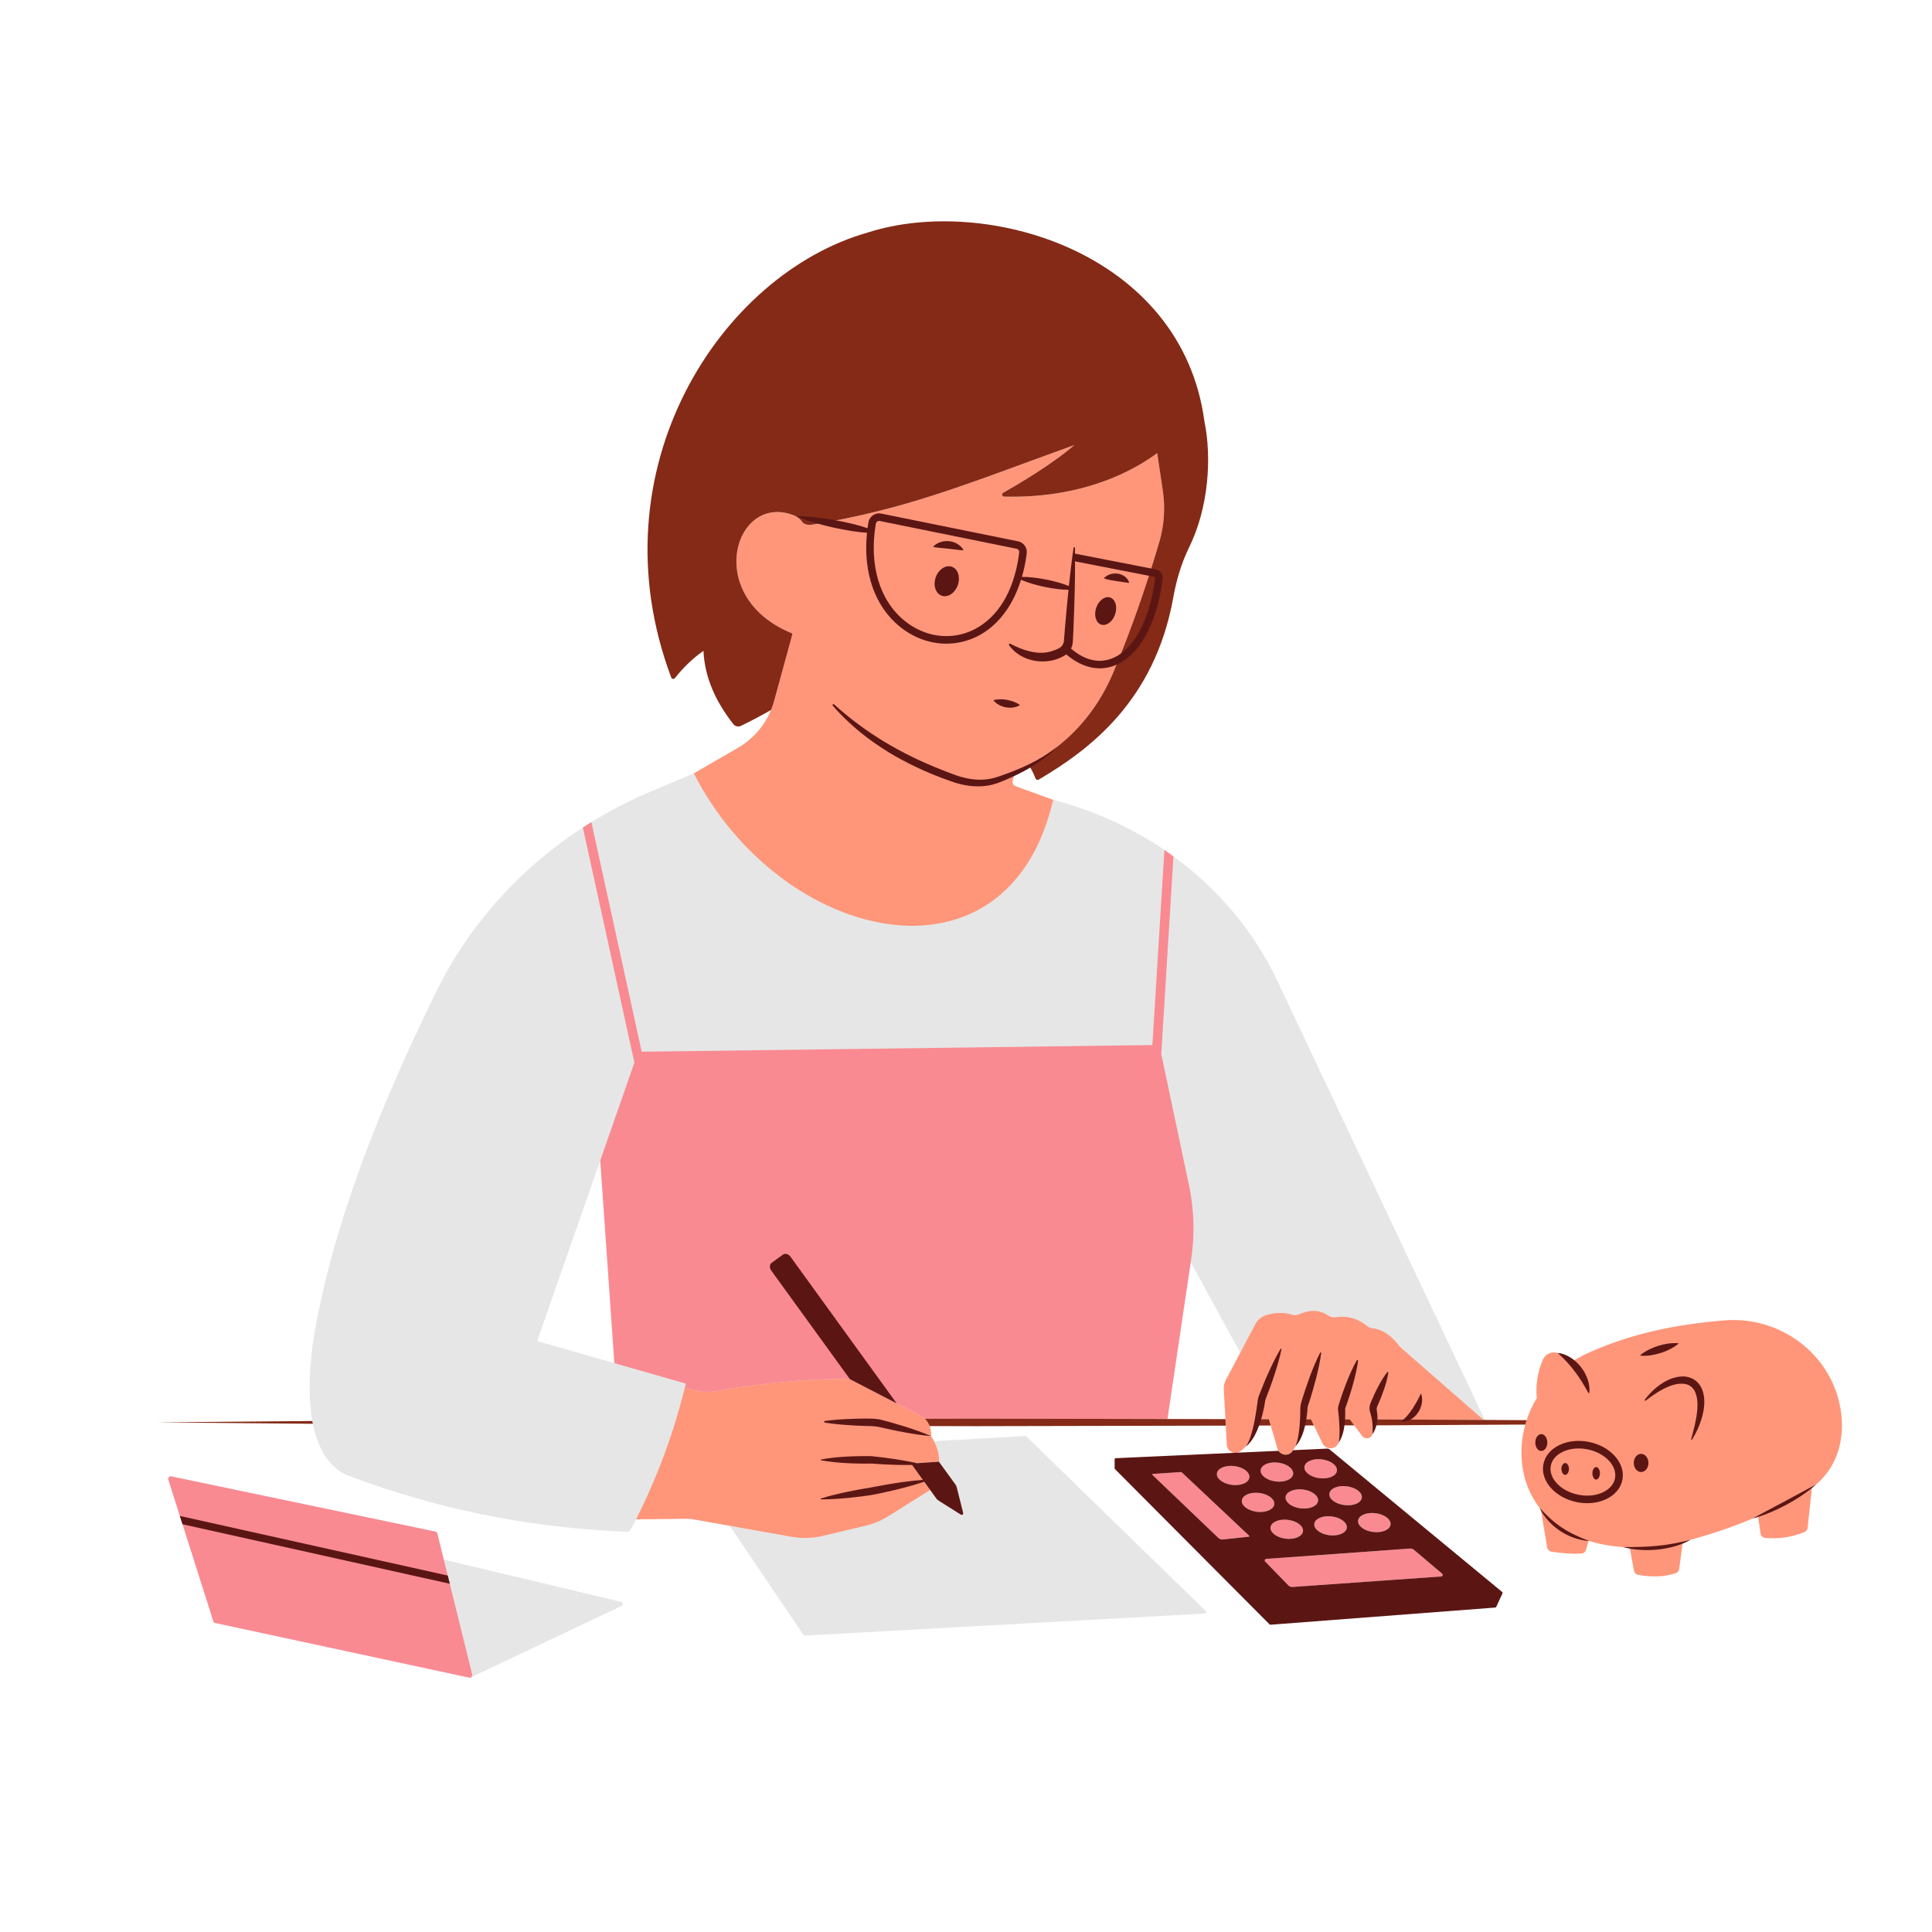 <svg xmlns="http://www.w3.org/2000/svg" xmlns:xlink="http://www.w3.org/1999/xlink" width="1000" zoomAndPan="magnify" viewBox="0 0 750 750" height="1000" preserveAspectRatio="xMidYMid meet" version="1.0"><defs><clipPath id="fbdfa8be07"><path d="M 66 88 L 714 88 L 714 651.75 L 66 651.75 Z M 66 88 " clip-rule="nonzero"/></clipPath><clipPath id="19aedb4887"><path d="M 65 319 L 561 319 L 561 651.75 L 65 651.75 Z M 65 319 " clip-rule="nonzero"/></clipPath><clipPath id="cf2c02dc42"><path d="M 60.848 85 L 593 85 L 593 554 L 60.848 554 Z M 60.848 85 " clip-rule="nonzero"/></clipPath></defs><g clip-path="url(#fbdfa8be07)"><path fill="#e6e6e6" d="M 712.773 546.484 C 709.09 525.266 690.609 512.012 669.141 513.758 C 649.867 515.352 634.031 518 617.262 525.773 C 615.68 526.512 612.938 528.098 611.477 529.004 C 608.586 526.375 603.77 525.551 603.781 525.562 C 601.484 525.234 599.965 526.383 598.977 528.75 C 597.004 533.422 596.523 537.586 597.02 542.82 C 595.391 545.52 593.867 548.602 592.895 551.613 L 591.727 551.645 L 576.383 551.223 L 496.031 381.098 C 496.02 381.074 496.008 381.055 496 381.031 C 495.93 380.875 495.863 380.723 495.781 380.566 C 486.562 361.23 472.59 344.84 455.531 332.438 C 454.371 331.582 453.215 330.77 452.016 329.953 C 449.625 328.328 447.176 326.785 444.676 325.316 C 443.086 324.379 441.469 323.48 439.84 322.605 C 435.695 320.391 431.43 318.371 427.051 316.582 C 425.824 316.082 424.586 315.598 423.34 315.129 C 422.391 314.773 421.441 314.438 420.496 314.105 C 416.469 312.68 412.516 311.438 408.832 310.5 L 393.301 305.816 C 392.434 305.512 391.973 304.566 392.211 303.684 L 392.871 300.902 C 395.027 299.891 398.645 297.902 400.699 296.695 C 401.488 298.008 401.676 299.391 402.242 300.863 C 402.426 301.375 403.031 301.613 403.504 301.336 C 422.844 289.934 446.68 272.18 453.941 231.812 C 455.164 225.055 457.098 217.289 460.125 211.133 C 467.82 195.469 468.051 177.59 465.211 163.781 C 456.41 97.715 382.648 78.5 337.117 93.191 C 287.762 107.379 236.742 167.68 260.5 260.922 C 260.668 261.586 261.535 261.781 261.961 261.242 C 265.156 257.191 269.684 253.406 273.895 250.43 C 274.367 260.691 277.676 270.922 284.594 279.711 C 285.281 280.59 286.527 280.879 287.543 280.379 C 291.688 278.367 296.895 276.414 300.539 274.297 C 298.293 282.742 292.836 288.223 287.012 291.605 L 269.328 300.227 L 268.422 300.609 L 252.422 307.355 C 246.414 309.891 240.586 312.766 234.953 315.953 C 233.137 316.984 231.336 318.043 229.562 319.137 L 229.562 319.141 C 229.559 319.141 229.559 319.141 229.559 319.141 C 228.465 319.824 227.359 320.523 226.27 321.234 C 203.145 336.227 183.965 356.824 171.109 381.5 C 170.73 382.219 170.371 382.953 170.004 383.684 C 169.773 384.137 169.535 384.59 169.309 385.047 C 162.742 398.398 156.645 411.633 151.086 424.727 C 137.602 456.504 127.395 487.445 122.125 517.129 C 121.102 523.34 120.484 529.234 120.277 534.734 C 120.109 539.148 120.215 543.297 120.617 547.133 C 120.645 547.41 120.66 547.699 120.691 547.973 C 120.703 548.07 120.719 548.156 120.73 548.25 C 120.871 549.406 121.031 550.539 121.23 551.629 L 121.438 552.711 C 122.836 559.602 125.406 565.176 129.316 569 C 130.617 570.273 132.066 571.355 133.672 572.227 C 144.848 576.547 156.266 580.25 167.922 583.355 C 172.539 584.582 177.195 585.715 181.891 586.754 C 183.5 587.109 185.105 587.469 186.727 587.801 C 201.879 590.922 217.43 593.012 233.391 594.082 C 236.652 594.305 239.926 594.496 243.227 594.625 C 243.93 594.656 244.594 594.281 244.922 593.66 C 245.023 593.461 245.125 593.262 245.227 593.066 C 245.793 591.984 246.352 590.906 246.91 589.812 L 265.852 589.562 C 267.113 589.551 268.379 589.656 269.602 589.867 L 283.281 592.312 L 311.914 634.695 C 312.016 634.859 312.207 634.945 312.398 634.93 L 377.262 631.359 L 467.75 626.379 C 468.223 626.34 468.434 625.762 468.105 625.43 L 398.453 557.641 C 398.387 557.586 398.316 557.547 398.246 557.52 C 398.18 557.496 398.109 557.48 398.039 557.48 L 385.809 558.164 L 362.566 559.457 C 362.234 558.812 361.855 558.152 361.434 557.484 C 361.488 556.129 361.34 554.828 360.883 553.59 L 379.008 553.629 L 477.047 552.781 L 477.273 560.664 C 477.363 562.363 478.289 563.906 479.777 564.09 L 433.473 566.211 C 433.223 566.223 433.016 566.434 433.016 566.684 L 432.949 569.871 C 432.949 569.992 433.016 570.121 433.094 570.188 L 492.66 629.934 C 492.75 630.039 492.895 630.078 493.027 630.078 L 579.438 623.715 C 579.625 623.703 579.77 623.598 579.848 623.441 L 582.266 618.23 C 582.348 618.035 582.309 617.797 582.148 617.668 L 516.098 562.93 C 515.969 562.824 515.203 562.602 515.098 562.602 L 501.113 563.457 C 501.441 562.969 502.367 561.414 502.684 560.824 C 502.684 560.863 502.668 560.902 502.645 560.926 C 504.641 558.703 505.355 555.984 506.027 553.105 L 510.418 553.012 L 513.758 559.805 C 514.23 560.793 515.465 561.211 515.504 561.223 C 519.016 560.973 521.109 555.324 520.859 552.73 L 525.766 552.734 L 529.07 556.906 C 530.199 558.43 531.875 558.332 532.43 556.516 C 533.125 555.492 533.469 553.898 533.773 552.664 L 538.723 552.629 L 592.898 552.438 C 592.137 555.094 591.422 558.426 591.25 561.254 C 590.645 570.332 592.734 577.91 597.996 584.66 C 597.914 584.578 598.508 585.961 598.73 586.367 L 601.098 599.867 C 601.242 600.695 601.875 601.34 602.703 601.484 C 606.676 602.156 609.18 602.41 612.98 602.227 C 613.809 602.188 614.508 601.609 614.742 600.832 L 615.25 597.641 C 615.371 597.652 625.422 599.871 630.461 600.16 C 630.461 600.16 632.355 600.566 633.273 600.723 L 634.715 608.918 C 634.875 609.711 635.492 610.34 636.297 610.5 C 641.516 611.418 645.297 611.84 649.82 610.301 C 650.504 610.062 650.98 609.445 651.086 608.734 L 652.578 599.148 C 653.578 598.746 655.672 597.445 655.672 597.445 C 663.496 595.406 680.574 589.035 680.512 589.074 C 681.207 588.879 682.266 588.539 682.949 588.316 L 683.719 594.453 C 683.852 595.32 684.547 596.02 685.43 596.109 C 690.641 596.609 694.895 596.078 699.906 594.023 C 700.578 593.762 701.023 593.129 701.105 592.422 L 702.621 578.012 C 703.199 577.098 705.207 575.148 705.219 575.137 C 714.047 567.586 714.68 557.426 712.773 546.484 Z M 238.488 529.172 L 214.965 522.438 L 208.328 520.539 L 208.449 520.453 L 208.617 520.34 L 208.617 520.336 L 208.621 520.332 L 218.703 491.48 L 233.016 450.512 L 235.73 447.848 L 241.707 527.457 Z M 477.953 536.809 C 477.387 537.859 477.125 539.07 477.191 540.266 L 478.102 552.164 L 449.297 552.164 L 458.449 496.223 L 462.238 489.984 L 465.496 495.93 L 481.477 525.121 L 481.48 525.113 L 481.484 525.113 Z M 478.973 565.062 C 479.355 564.984 480.184 563.711 480.527 563.477 C 481.305 562.977 482.105 562.316 482.906 561.438 C 484.301 560.422 485.316 558.922 486.172 557.426 C 486.895 556.121 487.137 553.969 487.637 552.59 L 493.547 552.57 L 496.496 562.328 C 496.59 562.656 497.082 563.672 497.254 563.934 Z M 241.324 623.406 L 182.922 651.098 C 182.867 651.082 182.402 651.223 182.125 651.164 L 83.836 629.734 C 83.484 629.664 83.203 629.414 83.102 629.074 L 66.754 575.465 C 66.531 574.742 67.164 574.039 67.898 574.188 L 167.797 595.801 C 168.164 595.875 168.457 596.168 168.547 596.535 L 172.289 605.434 L 241.16 621.848 C 241.91 622.027 242.027 623.066 241.324 623.406 Z M 241.324 623.406 " fill-opacity="1" fill-rule="nonzero"/></g><path fill="#ff967a" d="M 544.812 524.02 L 575.93 551.227 L 573.832 551.211 L 547.574 551.078 L 544.828 551.062 L 543.977 551.062 L 538.086 551.035 L 534.695 551.02 L 533.375 551.02 C 533.391 551.285 533.402 551.535 533.402 551.785 C 533.418 551.887 533.418 552.004 533.418 552.105 C 533.418 552.531 533.402 552.93 533.391 553.312 C 533.316 554.707 533.094 555.82 532.816 556.73 C 532.258 558.551 529.879 558.949 528.75 557.422 L 525.707 553.324 L 524.578 551.785 L 524.004 551.004 L 520.82 551.004 C 520.82 551.27 520.832 551.535 520.832 551.785 C 520.832 552.312 520.82 552.828 520.805 553.324 C 520.715 556.188 520.273 558.363 519.672 560.008 C 519.055 561.738 517.324 562.457 515.781 562.148 C 514.77 561.945 513.844 561.297 513.328 560.227 L 510.055 553.355 L 509.289 551.785 L 508.91 550.977 L 505.941 550.977 C 505.914 551.254 505.883 551.52 505.84 551.785 C 505.812 552.062 505.766 552.328 505.738 552.59 C 505.691 552.855 505.648 553.121 505.605 553.371 C 505.02 556.73 504.047 559.344 502.961 561.344 C 502.652 561.93 502.332 562.473 502.008 562.957 C 501.918 563.09 501.832 563.223 501.742 563.355 C 500.348 565.32 497.516 565.07 496.324 563.207 C 496.148 562.941 496 562.664 495.914 562.34 L 493.301 553.383 L 492.828 551.785 L 492.594 550.945 L 489.586 550.934 L 488.352 550.934 C 488.293 551.227 488.234 551.504 488.16 551.785 C 488.145 551.961 488.102 552.121 488.059 552.281 C 487.969 552.664 487.867 553.047 487.762 553.398 C 486.719 557.145 485.266 559.668 483.754 561.387 C 482.945 562.297 482.109 562.973 481.332 563.484 C 480.98 563.723 480.613 563.867 480.23 563.941 C 479.863 564.016 479.496 564.027 479.145 563.984 C 477.66 563.793 476.34 562.574 476.25 560.871 L 475.84 553.43 L 475.707 550.902 L 475.062 539.246 C 475.004 538.039 475.266 536.836 475.824 535.781 L 481.477 525.121 L 482.02 524.078 L 487.352 513.992 C 488.234 512.316 489.762 511.07 491.566 510.527 C 494.988 509.484 498.352 509.336 501.668 510.406 C 502.461 510.656 503.344 510.598 504.105 510.262 C 508.426 508.336 512.375 508.398 515.68 510.746 C 516.43 511.258 517.34 511.496 518.234 511.363 C 523.152 510.656 527.25 511.891 530.672 514.711 C 531.246 515.18 531.906 515.547 532.641 515.605 C 536.297 515.945 539.91 518.074 543.461 522.828 Z M 449.23 175.895 C 442.004 181.207 430.082 187.875 413.062 191.016 C 406.16 192.293 398.406 193 389.785 192.777 C 388.992 192.762 388.73 191.691 389.418 191.309 C 394.926 188.199 408.391 180.285 417.102 172.75 C 374 188.328 351.828 197.754 314.586 203.777 C 314.586 203.777 313.66 203.777 312.809 203.527 C 312.309 203.379 311.824 203.145 311.574 202.777 C 310.914 201.824 310.004 200.973 308.977 200.383 C 285.48 190.105 272.234 231.57 307.508 245.898 C 307.535 245.988 307.566 246.078 307.609 246.164 L 300.516 272.094 C 300.195 273.297 299.785 274.457 299.312 275.602 C 296.789 281.754 292.293 286.922 286.465 290.301 L 269.328 300.227 C 303.102 366.297 391.211 386.855 408.832 310.504 L 394.207 305.188 C 393.34 304.879 392.871 303.941 393.105 303.059 L 394.164 299.168 C 395.91 298.492 397.613 297.73 399.289 296.879 C 403.062 295 406.66 292.738 410.082 290.125 C 419.875 282.637 427.363 272.52 432.137 261.156 C 438.891 245.078 444.84 228.148 450.039 210.426 C 451.945 203.938 452.402 197.094 451.391 190.398 Z M 361.43 557.48 C 361.488 556.129 361.344 554.824 360.887 553.59 C 360.812 553.398 360.738 553.223 360.652 553.031 C 360.551 552.812 360.445 552.605 360.312 552.402 C 360.211 552.223 360.094 552.047 359.977 551.871 C 359.977 551.855 359.977 551.855 359.977 551.855 C 359.844 551.68 359.727 551.52 359.594 551.359 C 359.434 551.152 359.242 550.961 359.051 550.758 C 358.816 550.508 358.551 550.27 358.258 550.035 L 348.082 544.781 L 329.945 535.398 L 329.594 535.223 C 312.793 535.281 295.348 536.883 277.152 540.109 C 275.07 540.477 272.926 540.434 270.867 539.934 L 265.848 538.73 C 265.598 539.758 265.332 540.785 265.055 541.812 C 264.891 542.477 264.715 543.121 264.523 543.766 C 264.219 544.941 263.895 546.117 263.555 547.277 C 263.543 547.336 263.527 547.395 263.496 547.453 C 263.176 548.629 262.82 549.801 262.469 550.961 C 262.266 551.652 262.059 552.34 261.84 553.031 C 261.793 553.148 261.766 553.266 261.719 553.383 C 259.047 561.914 255.918 570.227 252.336 578.301 C 251.953 579.195 251.559 580.094 251.148 580.973 C 249.797 583.953 248.387 586.891 246.902 589.812 L 265.848 589.562 C 267.109 589.547 268.371 589.648 269.605 589.871 L 283.277 592.309 L 307.332 596.582 C 311.398 597.301 315.57 597.168 319.578 596.215 L 336.113 592.25 C 339.227 591.5 342.207 590.238 344.926 588.535 L 361.094 578.402 L 358.785 575.219 L 358.242 574.484 L 354.043 568.684 L 353.676 568.168 L 353.984 568.141 L 355.98 568.008 L 355.996 568.008 L 364.484 567.434 L 364.484 567.422 C 364.676 565.043 364.102 562.398 362.562 559.461 C 362.238 558.816 361.855 558.156 361.43 557.48 Z M 714.453 546.676 C 710.766 525.457 690.914 510.82 669.441 512.566 C 650.16 514.152 632.48 517.824 615.711 525.605 C 613.523 526.617 611.453 527.82 609.484 529.172 C 608.43 528.043 607.297 526.984 606.094 526 C 603.699 524.047 600.102 525.062 598.898 527.91 C 596.93 532.578 596.078 537.496 596.578 542.723 C 594.945 545.426 593.609 548.305 592.641 551.312 C 592.613 551.402 592.582 551.477 592.555 551.562 C 592.391 552.047 592.262 552.531 592.129 553.016 C 591.363 555.676 590.895 558.422 590.719 561.238 C 590.102 570.535 592.656 579.152 598.164 585.965 L 600.602 600.707 C 600.746 601.527 601.379 602.176 602.203 602.32 C 606.18 602.996 610.086 603.277 613.891 603.098 C 614.715 603.055 615.418 602.484 615.652 601.703 L 616.711 598.137 C 621.426 599.633 626.738 600.516 632.645 600.691 L 634.316 609.781 C 634.48 610.574 635.094 611.203 635.887 611.352 C 641.117 612.277 646.066 612.219 650.59 610.676 C 651.277 610.441 651.746 609.824 651.852 609.105 L 653.262 598.504 C 662.246 596.316 672.57 592.91 682.438 588.609 L 683.453 595.348 C 683.586 596.215 684.273 596.918 685.156 597.008 C 690.367 597.504 695.492 596.785 700.516 594.73 C 701.176 594.465 701.633 593.836 701.707 593.129 L 703.41 577.359 C 703.922 577.008 704.465 576.672 704.965 576.32 C 713.793 568.773 716.359 557.613 714.453 546.676 Z M 714.453 546.676 " fill-opacity="1" fill-rule="nonzero"/><g clip-path="url(#19aedb4887)"><path fill="#f98a92" d="M 453.211 550.859 L 379.008 550.711 L 359.051 550.758 C 358.816 550.508 358.551 550.27 358.258 550.035 L 348.082 544.781 L 329.945 535.398 L 329.594 535.223 C 312.793 535.281 295.348 536.883 277.152 540.109 C 275.07 540.477 272.926 540.434 270.867 539.934 L 265.848 538.73 C 265.965 538.305 266.066 537.879 266.168 537.453 C 266.242 537.277 266.141 537.086 265.965 537.027 L 238.488 529.172 L 233.012 450.516 L 235.172 444.32 L 246.273 412.52 L 226.27 321.238 C 227.359 320.516 228.461 319.828 229.562 319.137 L 229.855 320.457 L 249.105 408.277 L 447.352 405.691 L 451.887 332.219 L 452.02 329.957 C 453.211 330.766 454.371 331.59 455.531 332.441 L 450.801 409.172 L 461.594 460.297 C 463.547 469.621 463.84 479.207 462.445 488.617 L 462.242 489.984 Z M 174.609 614.816 L 173.816 611.629 L 172.289 605.434 L 169.777 595.273 C 169.691 594.906 169.398 594.613 169.031 594.539 L 66.488 573.117 C 65.754 572.973 65.121 573.676 65.34 574.395 L 69.805 588.477 L 70.848 591.707 L 82.816 629.395 C 82.918 629.734 83.199 629.984 83.551 630.059 L 182.145 651.258 C 182.422 651.316 182.688 651.258 182.891 651.113 C 182.891 651.113 182.906 651.113 182.922 651.098 C 183.23 650.879 183.406 650.48 183.305 650.055 Z M 559.832 610.895 L 548.938 601.688 C 548.48 601.301 547.887 601.105 547.289 601.148 L 491.543 605.16 C 491.02 605.199 490.781 605.828 491.145 606.199 L 500.195 615.488 C 500.59 615.891 501.137 616.102 501.699 616.062 L 559.48 611.977 C 560.027 611.938 560.254 611.25 559.832 610.895 Z M 458.711 571.512 C 458.66 571.465 458.594 571.438 458.523 571.445 L 447.57 572.156 C 447.348 572.172 447.25 572.441 447.41 572.594 L 473.02 597.059 C 473.461 597.48 474.066 597.688 474.676 597.625 L 484.723 596.566 C 484.938 596.543 485.027 596.277 484.867 596.129 Z M 493.227 592.887 C 492.977 594.902 495.598 596.887 499.078 597.312 C 502.559 597.742 505.582 596.453 505.832 594.438 C 506.078 592.418 503.461 590.438 499.977 590.008 C 496.496 589.578 493.473 590.867 493.227 592.887 Z M 510.219 591.551 C 509.969 593.57 512.59 595.551 516.07 595.98 C 519.555 596.41 522.578 595.121 522.824 593.102 C 523.074 591.086 520.453 589.102 516.973 588.672 C 513.492 588.246 510.469 589.535 510.219 591.551 Z M 527.211 590.293 C 526.961 592.309 529.582 594.293 533.062 594.719 C 536.547 595.148 539.566 593.859 539.816 591.844 C 540.066 589.824 537.445 587.844 533.965 587.414 C 530.48 586.984 527.461 588.273 527.211 590.293 Z M 494.684 583.996 C 494.93 581.977 492.309 579.996 488.828 579.566 C 485.348 579.137 482.324 580.426 482.074 582.445 C 481.828 584.461 484.449 586.445 487.93 586.871 C 491.41 587.301 494.434 586.012 494.684 583.996 Z M 499.07 581.109 C 498.82 583.129 501.441 585.109 504.922 585.539 C 508.402 585.965 511.426 584.68 511.676 582.66 C 511.922 580.645 509.301 578.66 505.82 578.23 C 502.34 577.805 499.316 579.094 499.07 581.109 Z M 516.062 579.852 C 515.812 581.867 518.434 583.852 521.914 584.277 C 525.395 584.707 528.418 583.418 528.668 581.402 C 528.914 579.383 526.293 577.398 522.812 576.973 C 519.332 576.543 516.309 577.832 516.062 579.852 Z M 478.258 576.43 C 481.738 576.859 484.762 575.57 485.008 573.555 C 485.258 571.535 482.637 569.551 479.156 569.125 C 475.676 568.695 472.652 569.984 472.402 572.004 C 472.156 574.02 474.773 576.004 478.258 576.43 Z M 495.25 575.098 C 498.73 575.523 501.754 574.234 502 572.219 C 502.25 570.199 499.629 568.219 496.148 567.789 C 492.668 567.363 489.645 568.648 489.395 570.668 C 489.148 572.684 491.77 574.668 495.25 575.098 Z M 512.242 573.836 C 515.723 574.266 518.746 572.977 518.992 570.961 C 519.242 568.941 516.621 566.957 513.141 566.531 C 509.66 566.102 506.637 567.391 506.387 569.41 C 506.141 571.426 508.762 573.41 512.242 573.836 Z M 512.242 573.836 " fill-opacity="1" fill-rule="nonzero"/></g><g clip-path="url(#cf2c02dc42)"><path fill="#842a17" d="M 121.23 551.637 C 121.305 552.004 121.379 552.355 121.438 552.707 L 60.848 552.164 Z M 453.211 550.859 L 379.008 550.711 L 359.051 550.758 C 359.242 550.961 359.434 551.152 359.594 551.359 C 359.727 551.52 359.844 551.68 359.977 551.855 C 359.977 551.855 359.977 551.855 359.977 551.871 C 360.094 552.047 360.211 552.223 360.312 552.402 C 360.445 552.605 360.551 552.812 360.652 553.031 C 360.738 553.223 360.812 553.398 360.887 553.59 L 379.008 553.633 L 475.84 553.43 L 475.707 550.902 Z M 492.594 550.945 L 488.352 550.934 C 488.293 551.227 488.234 551.504 488.16 551.785 C 488.145 551.961 488.102 552.121 488.059 552.281 C 487.969 552.664 487.867 553.047 487.762 553.398 L 493.301 553.383 L 492.828 551.785 Z M 508.91 550.977 L 505.941 550.977 C 505.914 551.254 505.883 551.52 505.84 551.785 C 505.812 552.062 505.766 552.328 505.738 552.59 C 505.691 552.855 505.648 553.121 505.605 553.371 L 506.648 553.371 L 510.055 553.355 L 509.289 551.785 Z M 524.004 551.004 L 520.82 551.004 C 520.82 551.27 520.832 551.535 520.832 551.785 C 520.832 552.312 520.82 552.828 520.805 553.324 L 525.707 553.324 L 524.578 551.785 Z M 576.387 551.227 L 575.93 551.227 L 573.832 551.211 L 547.574 551.078 L 544.828 551.062 L 543.977 551.062 L 538.086 551.035 L 534.695 551.02 L 533.375 551.02 C 533.391 551.285 533.402 551.535 533.402 551.785 C 533.418 551.887 533.418 552.004 533.418 552.105 C 533.418 552.531 533.402 552.93 533.391 553.312 L 534.328 553.312 L 538.086 553.297 L 592.129 553.016 C 592.262 552.531 592.391 552.047 592.555 551.562 C 592.582 551.477 592.613 551.402 592.641 551.312 Z M 389.418 191.309 C 388.73 191.691 388.992 192.762 389.785 192.777 C 398.406 193 406.16 192.293 413.062 191.016 C 430.082 187.875 442.004 181.207 449.23 175.895 L 451.391 190.398 C 452.402 197.094 451.945 203.938 450.039 210.426 C 444.84 228.148 438.891 245.078 432.137 261.156 C 427.363 272.52 419.875 282.637 410.082 290.125 C 406.66 292.738 403.062 295 399.289 296.879 C 400.359 298.508 401.254 300.285 401.977 302.164 C 402.164 302.68 402.77 302.914 403.238 302.633 C 422.578 291.227 448.172 272.418 455.441 232.055 C 456.66 225.301 458.57 218.68 461.594 212.527 C 469.289 196.859 470.406 177.48 467.57 163.676 C 458.762 97.605 382.398 75.582 336.879 90.266 C 279.93 106.328 230.207 182.016 260.574 263.02 C 260.797 263.621 261.602 263.738 262.016 263.227 C 265.199 259.172 268.871 255.621 273.086 252.652 C 273.555 262.918 277.77 272.312 284.688 281.109 C 285.379 281.988 286.625 282.27 287.641 281.77 C 291.781 279.758 295.672 277.719 299.312 275.602 C 299.785 274.457 300.195 273.297 300.516 272.094 L 307.609 246.164 C 307.566 246.078 307.535 245.988 307.508 245.898 C 272.234 231.57 285.48 190.105 308.977 200.383 C 310.004 200.973 310.914 201.824 311.574 202.777 C 311.824 203.145 312.309 203.379 312.809 203.527 C 313.66 203.777 314.586 203.777 314.586 203.777 C 351.828 197.754 374 188.328 417.102 172.75 C 408.391 180.285 394.926 188.199 389.418 191.309 Z M 389.418 191.309 " fill-opacity="1" fill-rule="nonzero"/></g><path fill="#5b1614" d="M 516.164 562.68 C 515.883 562.457 515.531 562.34 515.164 562.355 L 502.008 562.957 C 501.918 563.09 501.832 563.223 501.742 563.355 C 500.348 565.32 497.516 565.07 496.324 563.207 L 433.152 566.07 C 432.902 566.086 432.695 566.289 432.695 566.539 L 432.695 569.988 C 432.695 570.109 432.754 570.238 432.844 570.312 L 492.828 630.57 C 492.918 630.672 493.062 630.719 493.195 630.719 L 580.438 624.051 C 580.613 624.035 580.762 623.934 580.836 623.773 L 583.258 618.559 C 583.348 618.371 583.301 618.133 583.141 618.004 Z M 533.961 587.418 C 537.441 587.844 540.07 589.828 539.82 591.84 C 539.57 593.863 536.547 595.141 533.066 594.715 C 529.586 594.289 526.957 592.309 527.207 590.297 C 527.457 588.27 530.48 586.992 533.961 587.418 Z M 522.816 576.98 C 526.297 577.406 528.91 579.387 528.66 581.398 C 528.426 583.426 525.398 584.703 521.918 584.277 C 518.441 583.852 515.812 581.867 516.062 579.855 C 516.309 577.832 519.336 576.539 522.816 576.98 Z M 522.832 593.102 C 522.582 595.125 519.555 596.406 516.074 595.98 C 512.594 595.555 509.965 593.57 510.215 591.543 C 510.465 589.531 513.492 588.242 516.973 588.668 C 520.453 589.105 523.078 591.09 522.832 593.102 Z M 513.137 566.523 C 516.617 566.965 519.246 568.949 518.996 570.961 C 518.746 572.973 515.723 574.262 512.242 573.836 C 508.762 573.41 506.133 571.43 506.383 569.402 C 506.633 567.391 509.656 566.098 513.137 566.523 Z M 505.824 578.227 C 509.305 578.652 511.918 580.648 511.672 582.66 C 511.422 584.672 508.41 585.965 504.914 585.539 C 501.434 585.113 498.82 583.133 499.07 581.105 C 499.32 579.094 502.344 577.801 505.824 578.227 Z M 505.824 594.438 C 505.59 596.449 502.566 597.742 499.086 597.316 C 495.605 596.891 492.977 594.906 493.227 592.879 C 493.477 590.867 496.5 589.578 499.98 590.004 C 503.461 590.441 506.074 592.426 505.824 594.438 Z M 496.148 567.789 C 499.629 568.215 502.242 570.195 502.008 572.223 C 501.758 574.234 498.734 575.527 495.254 575.102 C 491.773 574.676 489.145 572.691 489.395 570.664 C 489.645 568.652 492.668 567.363 496.148 567.789 Z M 479.156 569.125 C 482.637 569.551 485.254 571.531 485.004 573.559 C 484.766 575.57 481.742 576.863 478.262 576.438 C 474.781 575.996 472.152 574.012 472.402 572 C 472.652 569.988 475.676 568.699 479.156 569.125 Z M 484.723 596.566 L 474.68 597.621 C 474.062 597.695 473.461 597.477 473.02 597.066 L 447.41 572.59 C 447.246 572.441 447.352 572.164 447.57 572.164 L 458.527 571.445 C 458.598 571.445 458.656 571.457 458.715 571.516 L 484.871 596.125 C 485.031 596.273 484.945 596.535 484.723 596.566 Z M 487.926 586.875 C 484.445 586.449 481.832 584.469 482.082 582.441 C 482.328 580.43 485.34 579.137 488.836 579.562 C 492.316 579.988 494.93 581.973 494.68 583.996 C 494.43 586.008 491.406 587.301 487.926 586.875 Z M 559.484 611.984 L 501.699 616.062 C 501.141 616.094 500.582 615.887 500.199 615.492 L 491.141 606.199 C 490.789 605.832 491.023 605.199 491.539 605.156 L 547.297 601.148 C 547.883 601.102 548.484 601.293 548.941 601.691 L 559.836 610.895 C 560.246 611.25 560.027 611.938 559.484 611.984 Z M 371.824 227.125 C 370.742 230.23 367.945 232.082 365.574 231.254 C 363.203 230.43 362.16 227.242 363.242 224.133 C 364.328 221.027 367.125 219.176 369.496 220.004 C 371.863 220.828 372.91 224.016 371.824 227.125 Z M 432.871 238.547 C 431.863 241.434 429.414 243.176 427.398 242.438 C 425.379 241.703 424.562 238.762 425.566 235.875 C 426.574 232.988 429.023 231.246 431.039 231.984 C 433.059 232.719 433.875 235.66 432.871 238.547 Z M 374.094 213.637 C 372.891 213.609 371.887 213.449 370.918 213.34 L 368.141 212.996 L 365.359 212.727 C 364.387 212.625 363.371 212.566 362.191 212.336 C 362.961 211.41 363.965 210.832 365.047 210.449 C 366.129 210.078 367.309 209.953 368.461 210.078 C 369.617 210.199 370.738 210.582 371.719 211.172 C 372.691 211.781 373.543 212.566 374.094 213.637 Z M 438.375 226.289 C 437.316 226.184 436.496 226.023 435.711 225.918 L 433.48 225.594 C 432.746 225.488 431.992 225.375 431.176 225.223 C 430.359 225.051 429.496 224.887 428.508 224.488 C 429.219 223.695 430.078 223.234 430.996 222.93 C 431.918 222.641 432.914 222.547 433.902 222.691 C 435.867 222.961 437.844 224.23 438.375 226.289 Z M 387.871 273.684 C 387.055 273.23 386.273 272.676 385.637 271.816 C 386.664 271.52 387.566 271.469 388.449 271.457 C 389.324 271.461 390.164 271.543 390.992 271.695 C 391.82 271.844 392.637 272.062 393.457 272.367 C 394.277 272.691 395.102 273.059 395.957 273.703 C 395.059 274.285 394.133 274.531 393.207 274.664 C 392.285 274.781 391.363 274.75 390.465 274.582 C 389.566 274.414 388.691 274.121 387.871 273.684 Z M 451.328 224.68 C 451.539 222.969 450.371 221.371 448.676 221.039 L 417.309 214.922 L 417.309 214.926 C 417.301 214.164 417.309 213.406 417.293 212.645 C 417.289 212.52 417.195 212.406 417.066 212.391 C 416.922 212.367 416.785 212.469 416.766 212.613 C 416.035 217.57 415.453 222.535 414.938 227.504 C 413.727 227.016 412.504 226.586 411.266 226.227 C 409.621 225.738 407.957 225.359 406.289 225.004 C 404.609 224.688 402.93 224.391 401.223 224.207 C 399.738 224.035 398.234 223.938 396.711 223.949 C 397.535 221.098 398.168 218.066 398.578 214.855 C 398.863 212.652 397.395 210.586 395.238 210.148 L 342.105 199.367 C 340.977 199.141 339.832 199.375 338.883 200.027 C 337.922 200.688 337.289 201.68 337.098 202.828 C 336.973 203.574 336.879 204.305 336.781 205.039 C 334.902 204.406 333.008 203.859 331.098 203.391 C 328.691 202.789 326.262 202.312 323.828 201.863 C 321.387 201.453 318.938 201.074 316.465 200.816 C 313.992 200.551 311.508 200.359 308.977 200.383 C 311.301 201.383 313.668 202.164 316.051 202.871 C 318.434 203.59 320.84 204.18 323.25 204.742 C 325.672 205.266 328.094 205.766 330.547 206.137 C 332.539 206.449 334.547 206.68 336.57 206.82 C 334.988 222.262 339.574 235.445 349.461 243.383 C 354.789 247.664 361.062 249.875 367.355 249.875 C 370.75 249.875 374.148 249.23 377.406 247.918 C 386.246 244.355 392.863 236.242 396.363 225.062 C 397.797 225.695 399.254 226.203 400.727 226.637 C 402.371 227.133 404.035 227.52 405.703 227.883 C 407.379 228.207 409.059 228.512 410.762 228.699 C 412.09 228.859 413.43 228.945 414.789 228.961 C 414.281 233.996 413.809 239.031 413.387 244.07 L 413.07 248.008 L 412.992 248.945 C 412.969 249.156 412.922 249.367 412.855 249.574 C 412.723 249.98 412.523 250.367 412.254 250.707 C 411.984 251.047 411.648 251.332 411.27 251.547 C 410.762 251.785 410.234 252.094 409.691 252.297 C 408.609 252.727 407.484 253.062 406.328 253.246 C 404.008 253.609 401.586 253.359 399.242 252.719 C 396.871 252.121 394.574 251.148 392.242 249.914 L 392.223 249.906 C 392.098 249.84 391.941 249.844 391.816 249.93 C 391.637 250.055 391.594 250.301 391.719 250.48 C 394.945 255.066 400.992 257.336 406.781 256.656 C 408.234 256.484 409.676 256.137 411.031 255.574 C 411.719 255.309 412.344 254.957 413.02 254.625 C 413.328 254.453 413.609 254.238 413.887 254.016 C 418.07 257.59 422.539 259.449 426.93 259.449 C 428.727 259.449 430.508 259.141 432.25 258.52 C 442.016 255.031 449.148 242.379 451.328 224.68 Z M 376.309 245.195 C 368.012 248.539 358.66 247.008 351.301 241.094 C 341.422 233.164 337.301 219.391 339.992 203.316 C 340.055 202.957 340.25 202.648 340.547 202.445 C 340.832 202.25 341.18 202.176 341.523 202.246 L 394.652 213.027 C 395.309 213.16 395.754 213.797 395.664 214.48 C 392.965 235.504 382.379 242.75 376.309 245.195 Z M 431.262 255.754 C 426.211 257.559 420.879 256.18 415.762 251.773 C 415.957 251.391 416.121 250.988 416.234 250.57 C 416.355 250.145 416.438 249.703 416.469 249.262 L 416.523 248.227 L 416.707 244.277 C 416.926 239.016 417.098 233.746 417.227 228.477 C 417.312 224.961 417.34 221.441 417.328 217.918 L 448.113 223.922 C 448.301 223.957 448.434 224.141 448.414 224.324 C 446.371 240.895 439.957 252.645 431.262 255.754 Z M 399.664 296.586 C 403.352 294.836 406.879 292.734 410.082 290.129 C 407.293 293.191 403.84 295.598 400.309 297.777 C 396.727 299.902 392.969 301.707 389.113 303.266 C 387.238 304.07 385.059 304.793 382.922 305.047 C 380.766 305.348 378.578 305.324 376.434 305.078 C 374.289 304.816 372.191 304.305 370.164 303.633 C 368.191 302.93 366.234 302.273 364.297 301.504 C 356.566 298.465 349.043 294.785 342.09 290.191 C 335.113 285.652 328.73 280.188 323.273 273.961 C 323.141 273.805 323.156 273.57 323.309 273.438 C 323.453 273.312 323.668 273.316 323.805 273.441 C 329.883 278.977 336.477 283.824 343.449 288.035 C 350.426 292.23 357.785 295.777 365.371 298.77 C 367.254 299.547 369.188 300.238 371.078 300.949 C 372.945 301.609 374.863 302.09 376.797 302.391 C 378.734 302.684 380.695 302.777 382.629 302.578 C 384.594 302.395 386.387 301.906 388.344 301.215 C 392.191 299.875 395.996 298.383 399.664 296.586 Z M 173.816 611.629 L 174.609 614.816 L 70.848 591.707 L 69.805 588.477 Z M 329.945 535.398 L 299.387 493.215 C 298.637 492.172 298.711 490.836 299.562 490.219 L 303.938 487.047 C 304.789 486.43 306.082 486.785 306.832 487.812 L 348.082 544.781 Z M 335.922 550.684 C 337.613 550.684 339.52 550.668 341.355 550.992 C 344.895 551.855 348.156 552.812 351.531 553.867 C 354.867 554.926 358.184 556.086 361.43 557.48 C 357.906 557.188 354.453 556.645 351.02 556.012 C 349.301 555.719 347.613 555.336 345.895 555 C 344.219 554.648 342.441 554.176 340.871 553.883 C 339.27 553.59 337.672 553.605 335.879 553.559 C 334.145 553.488 332.398 553.441 330.652 553.312 C 327.172 553.105 323.691 552.812 320.211 552.254 C 320.035 552.223 319.918 552.047 319.945 551.871 C 319.961 551.727 320.078 551.621 320.211 551.609 C 323.703 551.137 327.199 550.918 330.695 550.801 C 332.426 550.711 334.176 550.727 335.922 550.684 Z M 371.387 577.289 L 373.883 587.273 C 374.031 587.875 373.484 588.27 372.957 587.945 L 364.25 582.457 C 363.969 582.281 363.707 582.031 363.5 581.738 L 361.094 578.402 L 358.785 575.219 C 356.203 576.082 353.602 576.816 350.988 577.508 C 347.48 578.449 343.941 579.227 340.402 579.973 C 336.848 580.68 333.234 581.074 329.621 581.457 C 326.012 581.809 322.383 582.074 318.711 582.059 C 318.625 582.059 318.551 581.984 318.551 581.883 C 318.551 581.809 318.594 581.75 318.668 581.723 C 322.164 580.621 325.688 579.785 329.227 579.062 C 330.988 578.668 332.781 578.375 334.543 578.035 C 336.332 577.727 338.109 577.492 339.887 577.098 C 343.426 576.438 346.996 575.805 350.578 575.32 C 353.117 574.969 355.672 574.676 358.242 574.484 L 354.043 568.684 C 353.75 568.699 353.457 568.699 353.164 568.699 C 351.488 568.711 349.812 568.711 348.156 568.668 C 344.867 568.582 341.578 568.418 338.285 568.156 C 336.672 568.199 335.043 568.168 333.426 568.156 C 331.781 568.141 330.152 568.051 328.508 567.98 C 325.23 567.773 321.973 567.496 318.699 566.863 C 318.609 566.848 318.551 566.773 318.566 566.688 C 318.578 566.629 318.637 566.582 318.699 566.57 C 321.973 565.938 325.23 565.66 328.508 565.453 C 330.152 565.379 331.781 565.293 333.426 565.277 C 335.055 565.262 336.688 565.234 338.332 565.277 L 338.402 565.293 L 338.465 565.293 C 341.766 565.629 345.055 566.055 348.348 566.57 C 349.992 566.82 351.637 567.129 353.281 567.434 C 354.176 567.613 355.07 567.801 355.98 568.008 L 355.996 568.008 L 364.484 567.434 L 370.945 576.348 C 371.152 576.641 371.297 576.965 371.387 577.289 Z M 483.711 561.445 C 483.727 561.43 483.738 561.402 483.754 561.387 C 484.68 559.977 485.238 558.465 485.723 556.906 C 486.207 555.336 486.574 553.723 486.91 552.105 C 487.207 550.492 487.512 548.863 487.75 547.23 L 488.102 544.781 L 488.262 543.531 C 488.32 543.02 488.453 542.488 488.645 541.992 C 489.848 538.832 491.098 535.734 492.508 532.668 C 492.711 532.195 492.934 531.727 493.152 531.258 C 494.355 528.66 495.633 526.105 497.117 523.637 C 497.176 523.535 497.293 523.504 497.383 523.562 C 497.453 523.609 497.484 523.695 497.469 523.77 C 496.91 526.5 496.176 529.172 495.34 531.801 C 495.164 532.387 494.973 532.977 494.781 533.562 C 493.754 536.762 492.578 539.934 491.359 543.047 C 491.242 543.34 491.156 543.637 491.109 543.941 L 490.906 545.207 C 490.758 546.043 490.613 546.895 490.406 547.715 C 490.156 548.789 489.891 549.875 489.586 550.934 C 489.406 551.52 489.23 552.105 489.027 552.68 C 488.953 552.914 488.863 553.164 488.777 553.398 C 488.277 554.777 487.691 556.129 486.969 557.438 C 486.117 558.934 485.105 560.434 483.711 561.445 Z M 506.648 553.371 C 505.973 556.246 504.93 559.215 502.934 561.445 C 502.945 561.414 502.961 561.371 502.961 561.344 C 504.062 558.375 504.344 555.367 504.594 552.328 C 504.664 550.785 504.781 549.242 504.77 547.715 L 504.781 546.57 C 504.781 546.16 504.898 545.516 504.988 545.016 L 505.648 542.738 C 506.473 540.156 507.309 537.555 508.262 535 C 508.395 534.605 508.559 534.195 508.703 533.797 C 509.82 530.848 511.023 527.926 512.492 525.09 C 512.551 524.988 512.668 524.945 512.77 525.004 C 512.859 525.047 512.902 525.133 512.891 525.207 C 512.477 528.379 511.801 531.465 511.039 534.531 C 510.949 534.898 510.863 535.25 510.758 535.617 C 510.07 538.305 509.277 540.961 508.453 543.621 L 507.703 545.852 C 507.691 546.133 507.617 546.25 507.574 546.629 C 507.559 547.043 507.543 547.438 507.5 547.848 C 507.398 548.891 507.277 549.934 507.117 550.977 C 507.031 551.535 506.926 552.078 506.809 552.637 C 506.75 552.887 506.707 553.121 506.648 553.371 Z M 519.438 547.379 C 519.41 547.145 519.41 546.895 519.422 546.66 C 519.438 546.41 519.469 546.16 519.527 545.926 C 519.586 545.676 519.66 545.441 519.703 545.309 L 520.32 543.34 C 520.863 541.684 521.434 540.039 522.051 538.406 C 522.406 537.469 522.773 536.527 523.152 535.59 C 524.195 533.047 525.312 530.523 526.691 528.086 C 526.766 527.953 526.941 527.91 527.074 527.984 C 527.164 528.043 527.223 528.145 527.207 528.262 C 526.84 531.039 526.207 533.723 525.504 536.383 C 525.27 537.277 525.02 538.172 524.754 539.07 C 524.238 540.816 523.668 542.547 523.094 544.266 L 522.391 546.219 C 522.332 546.395 522.285 546.496 522.273 546.586 C 522.242 546.676 522.227 546.777 522.215 546.863 C 522.199 546.969 522.199 547.07 522.199 547.172 L 522.215 547.703 C 522.227 548.805 522.227 549.906 522.156 551.004 C 522.141 551.312 522.109 551.621 522.082 551.93 C 522.039 552.387 521.98 552.855 521.918 553.324 C 521.613 555.676 521.008 558.039 519.672 560.008 C 520.172 557.262 520.027 554.59 519.863 551.902 C 519.746 550.551 519.672 549.215 519.496 547.879 Z M 531.715 547.598 C 531.582 546.895 531.641 546.176 531.789 545.516 C 531.863 545.176 531.965 544.855 532.098 544.547 L 532.391 543.812 C 532.758 542.945 533.141 542.094 533.535 541.242 C 534.02 540.184 534.535 539.141 535.094 538.113 C 536.09 536.25 537.164 534.43 538.484 532.711 C 538.574 532.594 538.75 532.562 538.852 532.652 C 538.941 532.727 538.969 532.812 538.953 532.918 C 538.617 535.047 538.027 537.086 537.367 539.082 C 537.047 540.051 536.691 541.008 536.34 541.945 C 535.93 542.961 535.504 543.973 535.078 544.973 L 534.754 545.676 C 534.668 545.852 534.609 546.027 534.547 546.203 C 534.445 546.559 534.418 546.91 534.43 547.23 C 534.43 547.32 534.43 547.41 534.445 547.496 L 534.52 547.879 C 534.562 548.156 534.594 548.449 534.637 548.73 C 534.711 549.289 534.738 549.859 534.727 550.434 C 534.727 550.625 534.711 550.828 534.695 551.02 C 534.652 551.797 534.535 552.562 534.328 553.312 C 534.02 554.543 533.508 555.703 532.816 556.73 C 532.934 554.559 532.891 552.531 532.508 550.609 C 532.406 550.125 532.289 549.656 532.168 549.199 C 532.109 548.965 532.051 548.73 531.965 548.496 L 531.848 548.129 C 531.789 547.953 531.758 547.773 531.715 547.598 Z M 543.977 551.785 C 544.285 551.547 544.562 551.312 544.828 551.062 C 545.445 550.52 545.945 549.977 546.445 549.406 C 547.133 548.582 547.75 547.73 548.336 546.852 C 548.703 546.309 549.059 545.734 549.379 545.16 C 549.617 544.809 549.805 544.457 550.012 544.09 C 550.555 543.137 551.023 542.121 551.582 540.961 C 552.125 542.152 552.156 543.473 551.949 544.75 C 551.891 545.09 551.816 545.426 551.715 545.75 C 551.449 546.645 551.055 547.512 550.527 548.305 C 549.805 549.375 548.867 550.332 547.734 550.992 C 547.676 551.02 547.633 551.051 547.574 551.078 C 546.488 551.695 545.195 552.047 543.977 551.785 Z M 634.223 567.914 C 634.223 565.961 635.5 564.383 637.07 564.383 C 638.645 564.383 639.918 565.961 639.918 567.914 C 639.918 569.863 638.645 571.441 637.07 571.441 C 635.5 571.441 634.223 569.863 634.223 567.914 Z M 598.332 563.273 C 597.043 563.273 596 561.809 596 560 C 596 558.191 597.043 556.727 598.332 556.727 C 599.621 556.727 600.668 558.191 600.668 560 C 600.668 561.809 599.621 563.273 598.332 563.273 Z M 620.402 569.883 C 620.965 570.566 621.09 571.254 621.094 571.938 C 621.066 572.625 620.938 573.312 620.402 573.996 C 620.07 574.426 619.453 574.5 619.023 574.164 C 618.961 574.117 618.902 574.055 618.855 573.996 C 618.32 573.312 618.191 572.625 618.164 571.938 C 618.168 571.254 618.293 570.566 618.855 569.883 C 619.203 569.453 619.832 569.391 620.262 569.738 C 620.312 569.781 620.363 569.832 620.402 569.883 Z M 608.387 568.297 C 608.945 568.941 609.074 569.59 609.078 570.238 C 609.047 570.887 608.922 571.535 608.387 572.184 C 608.031 572.609 607.398 572.672 606.969 572.316 C 606.922 572.277 606.875 572.23 606.836 572.184 C 606.301 571.535 606.176 570.887 606.145 570.238 C 606.148 569.59 606.277 568.941 606.836 568.297 C 607.207 567.867 607.852 567.82 608.281 568.191 C 608.316 568.223 608.355 568.258 608.387 568.297 Z M 616.812 559.75 C 612.801 558.949 608.77 559.355 605.477 560.902 C 602.035 562.516 599.785 565.172 599.145 568.383 C 597.859 574.828 603.691 581.445 612.145 583.133 C 613.488 583.402 614.832 583.535 616.148 583.535 C 618.77 583.535 621.285 583.008 623.477 581.98 C 626.922 580.363 629.168 577.707 629.809 574.5 C 631.094 568.055 625.266 561.438 616.812 559.75 Z M 626.93 573.926 C 626.477 576.195 624.809 578.109 622.23 579.32 C 619.5 580.602 616.125 580.934 612.719 580.254 C 605.852 578.883 601.055 573.812 602.027 568.953 C 602.48 566.684 604.148 564.77 606.727 563.562 C 608.527 562.715 610.609 562.281 612.797 562.281 C 613.926 562.281 615.078 562.398 616.238 562.629 C 623.102 564 627.898 569.066 626.93 573.926 Z M 661.527 542.461 C 661.73 544.492 661.566 546.465 661.156 548.352 C 660.375 552.133 658.824 555.613 656.891 558.812 C 656.832 558.91 656.703 558.941 656.605 558.883 C 656.527 558.832 656.492 558.734 656.516 558.648 C 657.484 555.062 658.449 551.52 658.812 547.988 C 658.973 546.227 659.055 544.473 658.758 542.836 C 658.488 541.219 657.949 539.664 656.906 538.691 C 654.945 536.578 651.234 536.867 648.062 538.137 C 644.805 539.398 641.797 541.488 638.84 543.715 C 638.734 543.797 638.578 543.781 638.492 543.672 C 638.422 543.582 638.426 543.457 638.492 543.371 C 640.758 540.395 643.57 537.719 647.086 535.941 C 648.824 535.039 650.789 534.43 652.914 534.34 C 655 534.234 657.406 534.969 659 536.633 C 660.625 538.285 661.273 540.461 661.527 542.461 Z M 604.719 525.234 C 606.516 525.352 608.219 526.078 609.734 527.031 C 611.25 528 612.582 529.242 613.695 530.652 C 614.805 532.062 615.691 533.648 616.289 535.344 C 616.867 537.035 617.191 538.844 616.957 540.637 C 616.945 540.746 616.844 540.82 616.738 540.809 C 616.672 540.801 616.617 540.758 616.59 540.707 C 615.73 539.172 614.945 537.75 614.078 536.387 C 613.227 535.02 612.324 533.715 611.367 532.445 C 610.41 531.176 609.398 529.949 608.305 528.762 C 607.215 527.562 606.043 526.434 604.719 525.234 Z M 636.609 526.223 C 637.688 525.242 638.852 524.559 640.043 523.941 C 641.234 523.34 642.465 522.852 643.723 522.453 C 644.98 522.059 646.266 521.758 647.59 521.57 C 648.918 521.398 650.266 521.297 651.711 521.488 C 650.637 522.469 649.469 523.156 648.281 523.773 C 647.086 524.371 645.859 524.863 644.598 525.254 C 643.34 525.648 642.051 525.945 640.73 526.137 C 639.402 526.309 638.051 526.41 636.609 526.223 Z M 704.969 576.312 C 701.449 579.422 697.492 581.973 693.375 584.195 C 689.238 586.379 684.922 588.258 680.398 589.496 C 684.48 587.188 688.609 585.105 692.684 582.902 C 696.777 580.734 700.797 578.461 704.969 576.312 Z M 643.277 600.098 C 647.668 599.688 651.977 598.828 656.336 597.727 C 652.391 599.918 647.918 601.102 643.422 601.559 C 638.918 601.984 634.344 601.707 629.988 600.578 C 634.484 600.559 638.895 600.555 643.277 600.098 Z M 606.434 593.074 C 609.676 595.25 613.266 596.82 617.035 598.242 C 613.008 597.957 609.039 596.551 605.621 594.297 C 602.219 592.031 599.367 588.906 597.605 585.27 C 600.324 588.246 603.164 590.941 606.434 593.074 Z M 606.434 593.074 " fill-opacity="1" fill-rule="nonzero"/></svg>